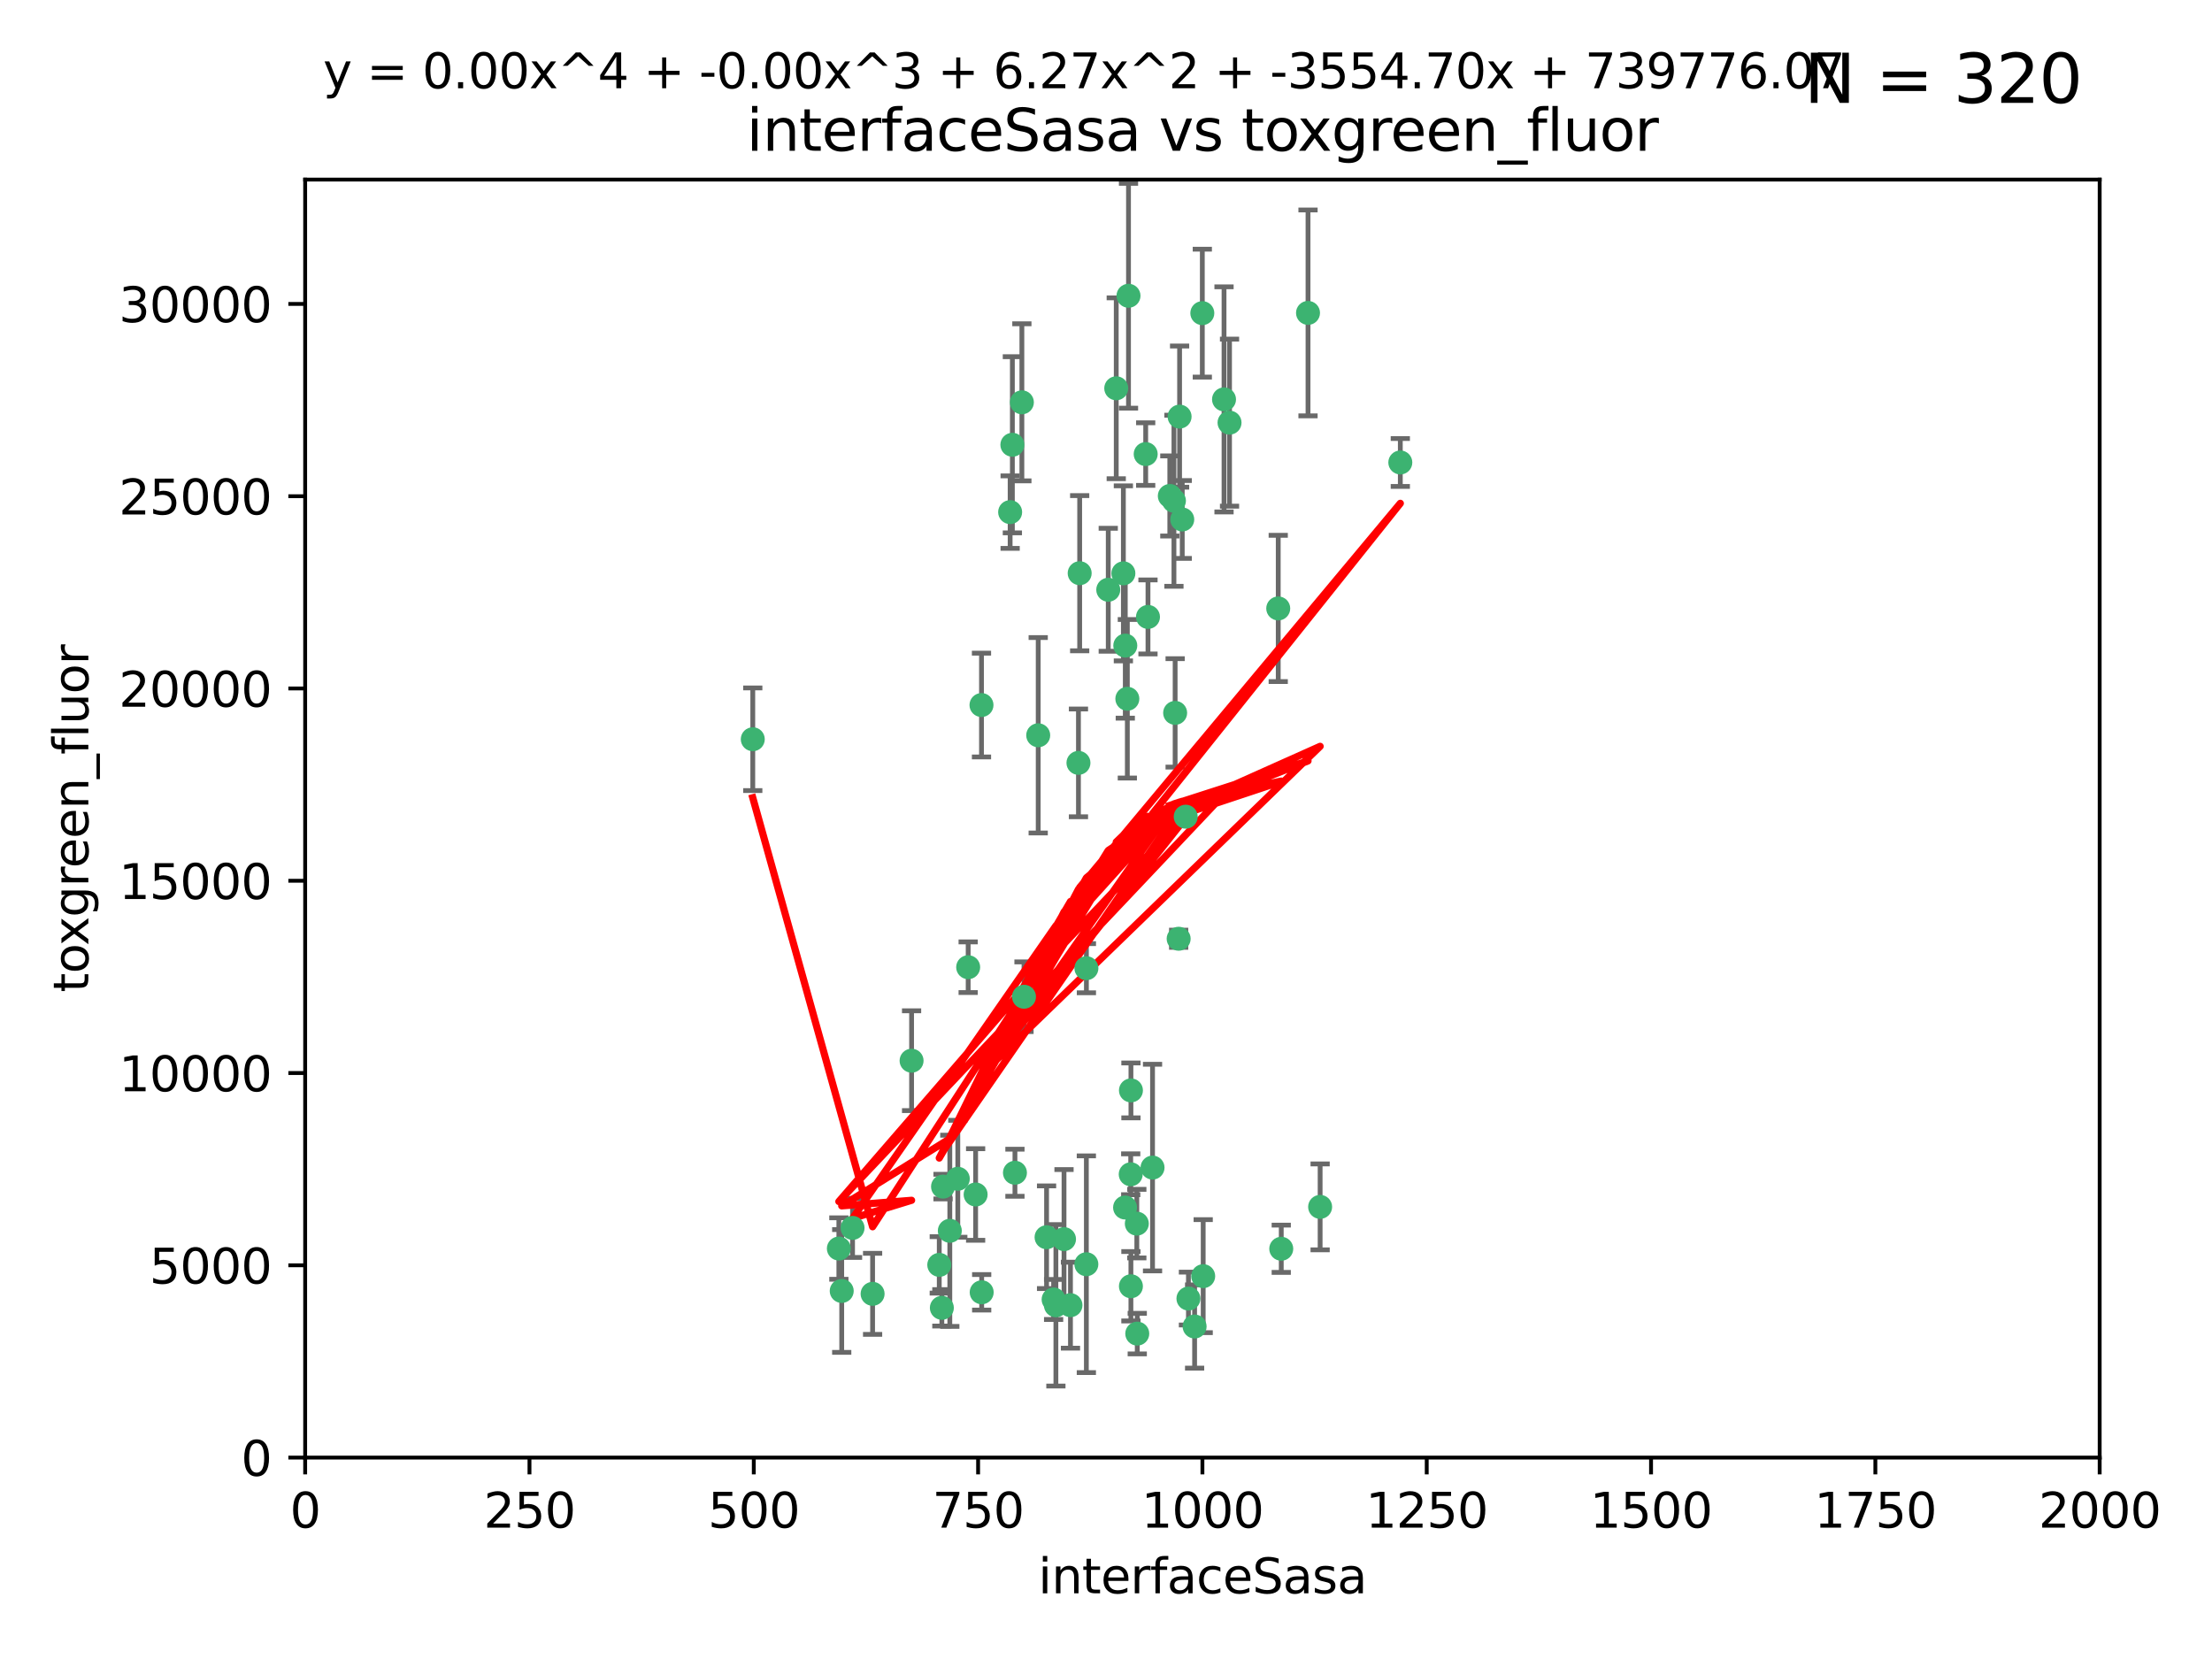 <?xml version="1.0" encoding="utf-8" standalone="no"?>
<!DOCTYPE svg PUBLIC "-//W3C//DTD SVG 1.1//EN"
  "http://www.w3.org/Graphics/SVG/1.1/DTD/svg11.dtd">
<svg xmlns:xlink="http://www.w3.org/1999/xlink" width="460.8pt" height="345.6pt" viewBox="0 0 460.8 345.6" xmlns="http://www.w3.org/2000/svg" version="1.1">
 <defs>
  <style type="text/css">*{stroke-linejoin: round; stroke-linecap: butt}</style>
 </defs>
 <g id="figure_1">
  <g id="patch_1">
   <path d="M 0 345.6 
L 460.8 345.6 
L 460.8 0 
L 0 0 
z
" style="fill: #ffffff"/>
  </g>
  <g id="axes_1">
   <g id="patch_2">
    <path d="M 63.571 303.64 
L 437.4 303.64 
L 437.4 37.411 
L 63.571 37.411 
z
" style="fill: #ffffff"/>
   </g>
   <g id="PathCollection_1">
    <defs>
     <path id="m86925e9acf" d="M 0 1.118 
C 0.297 1.118 0.581 1 0.791 0.791 
C 1 0.581 1.118 0.297 1.118 0 
C 1.118 -0.297 1 -0.581 0.791 -0.791 
C 0.581 -1 0.297 -1.118 0 -1.118 
C -0.297 -1.118 -0.581 -1 -0.791 -0.791 
C -1 -0.581 -1.118 -0.297 -1.118 0 
C -1.118 0.297 -1 0.581 -0.791 0.791 
C -0.581 1 -0.297 1.118 0 1.118 
z
" style="stroke: #3cb371"/>
    </defs>
    <g clip-path="url(#pb65b75bac3)">
     <use xlink:href="#m86925e9acf" x="243.693" y="103.319" style="fill: #3cb371; stroke: #3cb371"/>
     <use xlink:href="#m86925e9acf" x="272.484" y="65.184" style="fill: #3cb371; stroke: #3cb371"/>
     <use xlink:href="#m86925e9acf" x="234.418" y="134.491" style="fill: #3cb371; stroke: #3cb371"/>
     <use xlink:href="#m86925e9acf" x="266.28" y="126.749" style="fill: #3cb371; stroke: #3cb371"/>
     <use xlink:href="#m86925e9acf" x="254.987" y="83.201" style="fill: #3cb371; stroke: #3cb371"/>
     <use xlink:href="#m86925e9acf" x="174.75" y="260.094" style="fill: #3cb371; stroke: #3cb371"/>
     <use xlink:href="#m86925e9acf" x="212.875" y="83.811" style="fill: #3cb371; stroke: #3cb371"/>
     <use xlink:href="#m86925e9acf" x="230.869" y="122.859" style="fill: #3cb371; stroke: #3cb371"/>
     <use xlink:href="#m86925e9acf" x="246.284" y="108.214" style="fill: #3cb371; stroke: #3cb371"/>
     <use xlink:href="#m86925e9acf" x="244.553" y="104.315" style="fill: #3cb371; stroke: #3cb371"/>
     <use xlink:href="#m86925e9acf" x="235.088" y="61.614" style="fill: #3cb371; stroke: #3cb371"/>
     <use xlink:href="#m86925e9acf" x="256.134" y="88.045" style="fill: #3cb371; stroke: #3cb371"/>
     <use xlink:href="#m86925e9acf" x="232.534" y="80.887" style="fill: #3cb371; stroke: #3cb371"/>
     <use xlink:href="#m86925e9acf" x="234.02" y="119.44" style="fill: #3cb371; stroke: #3cb371"/>
     <use xlink:href="#m86925e9acf" x="238.669" y="94.593" style="fill: #3cb371; stroke: #3cb371"/>
     <use xlink:href="#m86925e9acf" x="210.43" y="106.684" style="fill: #3cb371; stroke: #3cb371"/>
     <use xlink:href="#m86925e9acf" x="226.319" y="201.695" style="fill: #3cb371; stroke: #3cb371"/>
     <use xlink:href="#m86925e9acf" x="245.731" y="86.787" style="fill: #3cb371; stroke: #3cb371"/>
     <use xlink:href="#m86925e9acf" x="266.908" y="260.14" style="fill: #3cb371; stroke: #3cb371"/>
     <use xlink:href="#m86925e9acf" x="240.095" y="243.228" style="fill: #3cb371; stroke: #3cb371"/>
     <use xlink:href="#m86925e9acf" x="291.711" y="96.341" style="fill: #3cb371; stroke: #3cb371"/>
     <use xlink:href="#m86925e9acf" x="224.916" y="119.409" style="fill: #3cb371; stroke: #3cb371"/>
     <use xlink:href="#m86925e9acf" x="250.465" y="65.233" style="fill: #3cb371; stroke: #3cb371"/>
     <use xlink:href="#m86925e9acf" x="204.462" y="146.874" style="fill: #3cb371; stroke: #3cb371"/>
     <use xlink:href="#m86925e9acf" x="201.688" y="201.487" style="fill: #3cb371; stroke: #3cb371"/>
     <use xlink:href="#m86925e9acf" x="236.82" y="254.906" style="fill: #3cb371; stroke: #3cb371"/>
     <use xlink:href="#m86925e9acf" x="224.662" y="158.921" style="fill: #3cb371; stroke: #3cb371"/>
     <use xlink:href="#m86925e9acf" x="204.503" y="269.209" style="fill: #3cb371; stroke: #3cb371"/>
     <use xlink:href="#m86925e9acf" x="275.007" y="251.417" style="fill: #3cb371; stroke: #3cb371"/>
     <use xlink:href="#m86925e9acf" x="234.375" y="251.547" style="fill: #3cb371; stroke: #3cb371"/>
     <use xlink:href="#m86925e9acf" x="221.654" y="258.133" style="fill: #3cb371; stroke: #3cb371"/>
     <use xlink:href="#m86925e9acf" x="195.666" y="263.497" style="fill: #3cb371; stroke: #3cb371"/>
     <use xlink:href="#m86925e9acf" x="235.596" y="227.152" style="fill: #3cb371; stroke: #3cb371"/>
     <use xlink:href="#m86925e9acf" x="247.573" y="270.514" style="fill: #3cb371; stroke: #3cb371"/>
     <use xlink:href="#m86925e9acf" x="235.59" y="267.951" style="fill: #3cb371; stroke: #3cb371"/>
     <use xlink:href="#m86925e9acf" x="239.146" y="128.518" style="fill: #3cb371; stroke: #3cb371"/>
     <use xlink:href="#m86925e9acf" x="236.912" y="277.818" style="fill: #3cb371; stroke: #3cb371"/>
     <use xlink:href="#m86925e9acf" x="219.488" y="270.703" style="fill: #3cb371; stroke: #3cb371"/>
     <use xlink:href="#m86925e9acf" x="196.206" y="272.443" style="fill: #3cb371; stroke: #3cb371"/>
     <use xlink:href="#m86925e9acf" x="226.308" y="263.364" style="fill: #3cb371; stroke: #3cb371"/>
     <use xlink:href="#m86925e9acf" x="244.803" y="148.507" style="fill: #3cb371; stroke: #3cb371"/>
     <use xlink:href="#m86925e9acf" x="203.241" y="248.836" style="fill: #3cb371; stroke: #3cb371"/>
     <use xlink:href="#m86925e9acf" x="216.278" y="153.171" style="fill: #3cb371; stroke: #3cb371"/>
     <use xlink:href="#m86925e9acf" x="245.536" y="195.558" style="fill: #3cb371; stroke: #3cb371"/>
     <use xlink:href="#m86925e9acf" x="248.859" y="276.333" style="fill: #3cb371; stroke: #3cb371"/>
     <use xlink:href="#m86925e9acf" x="250.648" y="265.846" style="fill: #3cb371; stroke: #3cb371"/>
     <use xlink:href="#m86925e9acf" x="213.318" y="207.64" style="fill: #3cb371; stroke: #3cb371"/>
     <use xlink:href="#m86925e9acf" x="196.452" y="247.192" style="fill: #3cb371; stroke: #3cb371"/>
     <use xlink:href="#m86925e9acf" x="247.005" y="170.133" style="fill: #3cb371; stroke: #3cb371"/>
     <use xlink:href="#m86925e9acf" x="219.963" y="271.92" style="fill: #3cb371; stroke: #3cb371"/>
     <use xlink:href="#m86925e9acf" x="177.602" y="255.796" style="fill: #3cb371; stroke: #3cb371"/>
     <use xlink:href="#m86925e9acf" x="189.899" y="220.964" style="fill: #3cb371; stroke: #3cb371"/>
     <use xlink:href="#m86925e9acf" x="175.346" y="268.93" style="fill: #3cb371; stroke: #3cb371"/>
     <use xlink:href="#m86925e9acf" x="197.864" y="256.398" style="fill: #3cb371; stroke: #3cb371"/>
     <use xlink:href="#m86925e9acf" x="234.846" y="145.567" style="fill: #3cb371; stroke: #3cb371"/>
     <use xlink:href="#m86925e9acf" x="210.895" y="92.655" style="fill: #3cb371; stroke: #3cb371"/>
     <use xlink:href="#m86925e9acf" x="223" y="271.892" style="fill: #3cb371; stroke: #3cb371"/>
     <use xlink:href="#m86925e9acf" x="218.019" y="257.738" style="fill: #3cb371; stroke: #3cb371"/>
     <use xlink:href="#m86925e9acf" x="211.432" y="244.305" style="fill: #3cb371; stroke: #3cb371"/>
     <use xlink:href="#m86925e9acf" x="199.529" y="245.561" style="fill: #3cb371; stroke: #3cb371"/>
     <use xlink:href="#m86925e9acf" x="235.549" y="244.625" style="fill: #3cb371; stroke: #3cb371"/>
     <use xlink:href="#m86925e9acf" x="181.778" y="269.529" style="fill: #3cb371; stroke: #3cb371"/>
     <use xlink:href="#m86925e9acf" x="156.817" y="153.996" style="fill: #3cb371; stroke: #3cb371"/>
    </g>
   </g>
   <g id="matplotlib.axis_1">
    <g id="xtick_1">
     <g id="line2d_1">
      <defs>
       <path id="mc2816ab849" d="M 0 0 
L 0 3.5 
" style="stroke: #000000; stroke-width: 0.8"/>
      </defs>
      <g>
       <use xlink:href="#mc2816ab849" x="63.571" y="303.64" style="stroke: #000000; stroke-width: 0.8"/>
      </g>
     </g>
     <g id="text_1">
      <!-- 0 -->
      <g transform="translate(60.39 318.238)scale(0.1 -0.1)">
       <defs>
        <path id="DejaVuSans-30" d="M 2034 4250 
Q 1547 4250 1301 3770 
Q 1056 3291 1056 2328 
Q 1056 1369 1301 889 
Q 1547 409 2034 409 
Q 2525 409 2770 889 
Q 3016 1369 3016 2328 
Q 3016 3291 2770 3770 
Q 2525 4250 2034 4250 
z
M 2034 4750 
Q 2819 4750 3233 4129 
Q 3647 3509 3647 2328 
Q 3647 1150 3233 529 
Q 2819 -91 2034 -91 
Q 1250 -91 836 529 
Q 422 1150 422 2328 
Q 422 3509 836 4129 
Q 1250 4750 2034 4750 
z
" transform="scale(0.016)"/>
       </defs>
       <use xlink:href="#DejaVuSans-30"/>
      </g>
     </g>
    </g>
    <g id="xtick_2">
     <g id="line2d_2">
      <g>
       <use xlink:href="#mc2816ab849" x="110.3" y="303.64" style="stroke: #000000; stroke-width: 0.8"/>
      </g>
     </g>
     <g id="text_2">
      <!-- 250 -->
      <g transform="translate(100.756 318.238)scale(0.1 -0.1)">
       <defs>
        <path id="DejaVuSans-32" d="M 1228 531 
L 3431 531 
L 3431 0 
L 469 0 
L 469 531 
Q 828 903 1448 1529 
Q 2069 2156 2228 2338 
Q 2531 2678 2651 2914 
Q 2772 3150 2772 3378 
Q 2772 3750 2511 3984 
Q 2250 4219 1831 4219 
Q 1534 4219 1204 4116 
Q 875 4013 500 3803 
L 500 4441 
Q 881 4594 1212 4672 
Q 1544 4750 1819 4750 
Q 2544 4750 2975 4387 
Q 3406 4025 3406 3419 
Q 3406 3131 3298 2873 
Q 3191 2616 2906 2266 
Q 2828 2175 2409 1742 
Q 1991 1309 1228 531 
z
" transform="scale(0.016)"/>
        <path id="DejaVuSans-35" d="M 691 4666 
L 3169 4666 
L 3169 4134 
L 1269 4134 
L 1269 2991 
Q 1406 3038 1543 3061 
Q 1681 3084 1819 3084 
Q 2600 3084 3056 2656 
Q 3513 2228 3513 1497 
Q 3513 744 3044 326 
Q 2575 -91 1722 -91 
Q 1428 -91 1123 -41 
Q 819 9 494 109 
L 494 744 
Q 775 591 1075 516 
Q 1375 441 1709 441 
Q 2250 441 2565 725 
Q 2881 1009 2881 1497 
Q 2881 1984 2565 2268 
Q 2250 2553 1709 2553 
Q 1456 2553 1204 2497 
Q 953 2441 691 2322 
L 691 4666 
z
" transform="scale(0.016)"/>
       </defs>
       <use xlink:href="#DejaVuSans-32"/>
       <use xlink:href="#DejaVuSans-35" x="63.623"/>
       <use xlink:href="#DejaVuSans-30" x="127.246"/>
      </g>
     </g>
    </g>
    <g id="xtick_3">
     <g id="line2d_3">
      <g>
       <use xlink:href="#mc2816ab849" x="157.028" y="303.64" style="stroke: #000000; stroke-width: 0.8"/>
      </g>
     </g>
     <g id="text_3">
      <!-- 500 -->
      <g transform="translate(147.485 318.238)scale(0.1 -0.1)">
       <use xlink:href="#DejaVuSans-35"/>
       <use xlink:href="#DejaVuSans-30" x="63.623"/>
       <use xlink:href="#DejaVuSans-30" x="127.246"/>
      </g>
     </g>
    </g>
    <g id="xtick_4">
     <g id="line2d_4">
      <g>
       <use xlink:href="#mc2816ab849" x="203.757" y="303.64" style="stroke: #000000; stroke-width: 0.8"/>
      </g>
     </g>
     <g id="text_4">
      <!-- 750 -->
      <g transform="translate(194.213 318.238)scale(0.1 -0.1)">
       <defs>
        <path id="DejaVuSans-37" d="M 525 4666 
L 3525 4666 
L 3525 4397 
L 1831 0 
L 1172 0 
L 2766 4134 
L 525 4134 
L 525 4666 
z
" transform="scale(0.016)"/>
       </defs>
       <use xlink:href="#DejaVuSans-37"/>
       <use xlink:href="#DejaVuSans-35" x="63.623"/>
       <use xlink:href="#DejaVuSans-30" x="127.246"/>
      </g>
     </g>
    </g>
    <g id="xtick_5">
     <g id="line2d_5">
      <g>
       <use xlink:href="#mc2816ab849" x="250.486" y="303.64" style="stroke: #000000; stroke-width: 0.8"/>
      </g>
     </g>
     <g id="text_5">
      <!-- 1000 -->
      <g transform="translate(237.761 318.238)scale(0.1 -0.1)">
       <defs>
        <path id="DejaVuSans-31" d="M 794 531 
L 1825 531 
L 1825 4091 
L 703 3866 
L 703 4441 
L 1819 4666 
L 2450 4666 
L 2450 531 
L 3481 531 
L 3481 0 
L 794 0 
L 794 531 
z
" transform="scale(0.016)"/>
       </defs>
       <use xlink:href="#DejaVuSans-31"/>
       <use xlink:href="#DejaVuSans-30" x="63.623"/>
       <use xlink:href="#DejaVuSans-30" x="127.246"/>
       <use xlink:href="#DejaVuSans-30" x="190.869"/>
      </g>
     </g>
    </g>
    <g id="xtick_6">
     <g id="line2d_6">
      <g>
       <use xlink:href="#mc2816ab849" x="297.214" y="303.64" style="stroke: #000000; stroke-width: 0.8"/>
      </g>
     </g>
     <g id="text_6">
      <!-- 1250 -->
      <g transform="translate(284.489 318.238)scale(0.1 -0.1)">
       <use xlink:href="#DejaVuSans-31"/>
       <use xlink:href="#DejaVuSans-32" x="63.623"/>
       <use xlink:href="#DejaVuSans-35" x="127.246"/>
       <use xlink:href="#DejaVuSans-30" x="190.869"/>
      </g>
     </g>
    </g>
    <g id="xtick_7">
     <g id="line2d_7">
      <g>
       <use xlink:href="#mc2816ab849" x="343.943" y="303.64" style="stroke: #000000; stroke-width: 0.8"/>
      </g>
     </g>
     <g id="text_7">
      <!-- 1500 -->
      <g transform="translate(331.218 318.238)scale(0.1 -0.1)">
       <use xlink:href="#DejaVuSans-31"/>
       <use xlink:href="#DejaVuSans-35" x="63.623"/>
       <use xlink:href="#DejaVuSans-30" x="127.246"/>
       <use xlink:href="#DejaVuSans-30" x="190.869"/>
      </g>
     </g>
    </g>
    <g id="xtick_8">
     <g id="line2d_8">
      <g>
       <use xlink:href="#mc2816ab849" x="390.671" y="303.64" style="stroke: #000000; stroke-width: 0.8"/>
      </g>
     </g>
     <g id="text_8">
      <!-- 1750 -->
      <g transform="translate(377.946 318.238)scale(0.1 -0.1)">
       <use xlink:href="#DejaVuSans-31"/>
       <use xlink:href="#DejaVuSans-37" x="63.623"/>
       <use xlink:href="#DejaVuSans-35" x="127.246"/>
       <use xlink:href="#DejaVuSans-30" x="190.869"/>
      </g>
     </g>
    </g>
    <g id="xtick_9">
     <g id="line2d_9">
      <g>
       <use xlink:href="#mc2816ab849" x="437.4" y="303.64" style="stroke: #000000; stroke-width: 0.8"/>
      </g>
     </g>
     <g id="text_9">
      <!-- 2000 -->
      <g transform="translate(424.675 318.238)scale(0.1 -0.1)">
       <use xlink:href="#DejaVuSans-32"/>
       <use xlink:href="#DejaVuSans-30" x="63.623"/>
       <use xlink:href="#DejaVuSans-30" x="127.246"/>
       <use xlink:href="#DejaVuSans-30" x="190.869"/>
      </g>
     </g>
    </g>
    <g id="text_10">
     <!-- interfaceSasa -->
     <g transform="translate(216.279 331.917)scale(0.1 -0.1)">
      <defs>
       <path id="DejaVuSans-69" d="M 603 3500 
L 1178 3500 
L 1178 0 
L 603 0 
L 603 3500 
z
M 603 4863 
L 1178 4863 
L 1178 4134 
L 603 4134 
L 603 4863 
z
" transform="scale(0.016)"/>
       <path id="DejaVuSans-6e" d="M 3513 2113 
L 3513 0 
L 2938 0 
L 2938 2094 
Q 2938 2591 2744 2837 
Q 2550 3084 2163 3084 
Q 1697 3084 1428 2787 
Q 1159 2491 1159 1978 
L 1159 0 
L 581 0 
L 581 3500 
L 1159 3500 
L 1159 2956 
Q 1366 3272 1645 3428 
Q 1925 3584 2291 3584 
Q 2894 3584 3203 3211 
Q 3513 2838 3513 2113 
z
" transform="scale(0.016)"/>
       <path id="DejaVuSans-74" d="M 1172 4494 
L 1172 3500 
L 2356 3500 
L 2356 3053 
L 1172 3053 
L 1172 1153 
Q 1172 725 1289 603 
Q 1406 481 1766 481 
L 2356 481 
L 2356 0 
L 1766 0 
Q 1100 0 847 248 
Q 594 497 594 1153 
L 594 3053 
L 172 3053 
L 172 3500 
L 594 3500 
L 594 4494 
L 1172 4494 
z
" transform="scale(0.016)"/>
       <path id="DejaVuSans-65" d="M 3597 1894 
L 3597 1613 
L 953 1613 
Q 991 1019 1311 708 
Q 1631 397 2203 397 
Q 2534 397 2845 478 
Q 3156 559 3463 722 
L 3463 178 
Q 3153 47 2828 -22 
Q 2503 -91 2169 -91 
Q 1331 -91 842 396 
Q 353 884 353 1716 
Q 353 2575 817 3079 
Q 1281 3584 2069 3584 
Q 2775 3584 3186 3129 
Q 3597 2675 3597 1894 
z
M 3022 2063 
Q 3016 2534 2758 2815 
Q 2500 3097 2075 3097 
Q 1594 3097 1305 2825 
Q 1016 2553 972 2059 
L 3022 2063 
z
" transform="scale(0.016)"/>
       <path id="DejaVuSans-72" d="M 2631 2963 
Q 2534 3019 2420 3045 
Q 2306 3072 2169 3072 
Q 1681 3072 1420 2755 
Q 1159 2438 1159 1844 
L 1159 0 
L 581 0 
L 581 3500 
L 1159 3500 
L 1159 2956 
Q 1341 3275 1631 3429 
Q 1922 3584 2338 3584 
Q 2397 3584 2469 3576 
Q 2541 3569 2628 3553 
L 2631 2963 
z
" transform="scale(0.016)"/>
       <path id="DejaVuSans-66" d="M 2375 4863 
L 2375 4384 
L 1825 4384 
Q 1516 4384 1395 4259 
Q 1275 4134 1275 3809 
L 1275 3500 
L 2222 3500 
L 2222 3053 
L 1275 3053 
L 1275 0 
L 697 0 
L 697 3053 
L 147 3053 
L 147 3500 
L 697 3500 
L 697 3744 
Q 697 4328 969 4595 
Q 1241 4863 1831 4863 
L 2375 4863 
z
" transform="scale(0.016)"/>
       <path id="DejaVuSans-61" d="M 2194 1759 
Q 1497 1759 1228 1600 
Q 959 1441 959 1056 
Q 959 750 1161 570 
Q 1363 391 1709 391 
Q 2188 391 2477 730 
Q 2766 1069 2766 1631 
L 2766 1759 
L 2194 1759 
z
M 3341 1997 
L 3341 0 
L 2766 0 
L 2766 531 
Q 2569 213 2275 61 
Q 1981 -91 1556 -91 
Q 1019 -91 701 211 
Q 384 513 384 1019 
Q 384 1609 779 1909 
Q 1175 2209 1959 2209 
L 2766 2209 
L 2766 2266 
Q 2766 2663 2505 2880 
Q 2244 3097 1772 3097 
Q 1472 3097 1187 3025 
Q 903 2953 641 2809 
L 641 3341 
Q 956 3463 1253 3523 
Q 1550 3584 1831 3584 
Q 2591 3584 2966 3190 
Q 3341 2797 3341 1997 
z
" transform="scale(0.016)"/>
       <path id="DejaVuSans-63" d="M 3122 3366 
L 3122 2828 
Q 2878 2963 2633 3030 
Q 2388 3097 2138 3097 
Q 1578 3097 1268 2742 
Q 959 2388 959 1747 
Q 959 1106 1268 751 
Q 1578 397 2138 397 
Q 2388 397 2633 464 
Q 2878 531 3122 666 
L 3122 134 
Q 2881 22 2623 -34 
Q 2366 -91 2075 -91 
Q 1284 -91 818 406 
Q 353 903 353 1747 
Q 353 2603 823 3093 
Q 1294 3584 2113 3584 
Q 2378 3584 2631 3529 
Q 2884 3475 3122 3366 
z
" transform="scale(0.016)"/>
       <path id="DejaVuSans-53" d="M 3425 4513 
L 3425 3897 
Q 3066 4069 2747 4153 
Q 2428 4238 2131 4238 
Q 1616 4238 1336 4038 
Q 1056 3838 1056 3469 
Q 1056 3159 1242 3001 
Q 1428 2844 1947 2747 
L 2328 2669 
Q 3034 2534 3370 2195 
Q 3706 1856 3706 1288 
Q 3706 609 3251 259 
Q 2797 -91 1919 -91 
Q 1588 -91 1214 -16 
Q 841 59 441 206 
L 441 856 
Q 825 641 1194 531 
Q 1563 422 1919 422 
Q 2459 422 2753 634 
Q 3047 847 3047 1241 
Q 3047 1584 2836 1778 
Q 2625 1972 2144 2069 
L 1759 2144 
Q 1053 2284 737 2584 
Q 422 2884 422 3419 
Q 422 4038 858 4394 
Q 1294 4750 2059 4750 
Q 2388 4750 2728 4690 
Q 3069 4631 3425 4513 
z
" transform="scale(0.016)"/>
       <path id="DejaVuSans-73" d="M 2834 3397 
L 2834 2853 
Q 2591 2978 2328 3040 
Q 2066 3103 1784 3103 
Q 1356 3103 1142 2972 
Q 928 2841 928 2578 
Q 928 2378 1081 2264 
Q 1234 2150 1697 2047 
L 1894 2003 
Q 2506 1872 2764 1633 
Q 3022 1394 3022 966 
Q 3022 478 2636 193 
Q 2250 -91 1575 -91 
Q 1294 -91 989 -36 
Q 684 19 347 128 
L 347 722 
Q 666 556 975 473 
Q 1284 391 1588 391 
Q 1994 391 2212 530 
Q 2431 669 2431 922 
Q 2431 1156 2273 1281 
Q 2116 1406 1581 1522 
L 1381 1569 
Q 847 1681 609 1914 
Q 372 2147 372 2553 
Q 372 3047 722 3315 
Q 1072 3584 1716 3584 
Q 2034 3584 2315 3537 
Q 2597 3491 2834 3397 
z
" transform="scale(0.016)"/>
      </defs>
      <use xlink:href="#DejaVuSans-69"/>
      <use xlink:href="#DejaVuSans-6e" x="27.783"/>
      <use xlink:href="#DejaVuSans-74" x="91.162"/>
      <use xlink:href="#DejaVuSans-65" x="130.371"/>
      <use xlink:href="#DejaVuSans-72" x="191.895"/>
      <use xlink:href="#DejaVuSans-66" x="233.008"/>
      <use xlink:href="#DejaVuSans-61" x="268.213"/>
      <use xlink:href="#DejaVuSans-63" x="329.492"/>
      <use xlink:href="#DejaVuSans-65" x="384.473"/>
      <use xlink:href="#DejaVuSans-53" x="445.996"/>
      <use xlink:href="#DejaVuSans-61" x="509.473"/>
      <use xlink:href="#DejaVuSans-73" x="570.752"/>
      <use xlink:href="#DejaVuSans-61" x="622.852"/>
     </g>
    </g>
   </g>
   <g id="matplotlib.axis_2">
    <g id="ytick_1">
     <g id="line2d_10">
      <defs>
       <path id="m133e18e86c" d="M 0 0 
L -3.5 0 
" style="stroke: #000000; stroke-width: 0.8"/>
      </defs>
      <g>
       <use xlink:href="#m133e18e86c" x="63.571" y="303.64" style="stroke: #000000; stroke-width: 0.8"/>
      </g>
     </g>
     <g id="text_11">
      <!-- 0 -->
      <g transform="translate(50.209 307.439)scale(0.1 -0.1)">
       <use xlink:href="#DejaVuSans-30"/>
      </g>
     </g>
    </g>
    <g id="ytick_2">
     <g id="line2d_11">
      <g>
       <use xlink:href="#m133e18e86c" x="63.571" y="263.586" style="stroke: #000000; stroke-width: 0.8"/>
      </g>
     </g>
     <g id="text_12">
      <!-- 5000 -->
      <g transform="translate(31.121 267.385)scale(0.1 -0.1)">
       <use xlink:href="#DejaVuSans-35"/>
       <use xlink:href="#DejaVuSans-30" x="63.623"/>
       <use xlink:href="#DejaVuSans-30" x="127.246"/>
       <use xlink:href="#DejaVuSans-30" x="190.869"/>
      </g>
     </g>
    </g>
    <g id="ytick_3">
     <g id="line2d_12">
      <g>
       <use xlink:href="#m133e18e86c" x="63.571" y="223.532" style="stroke: #000000; stroke-width: 0.8"/>
      </g>
     </g>
     <g id="text_13">
      <!-- 10000 -->
      <g transform="translate(24.759 227.331)scale(0.1 -0.1)">
       <use xlink:href="#DejaVuSans-31"/>
       <use xlink:href="#DejaVuSans-30" x="63.623"/>
       <use xlink:href="#DejaVuSans-30" x="127.246"/>
       <use xlink:href="#DejaVuSans-30" x="190.869"/>
       <use xlink:href="#DejaVuSans-30" x="254.492"/>
      </g>
     </g>
    </g>
    <g id="ytick_4">
     <g id="line2d_13">
      <g>
       <use xlink:href="#m133e18e86c" x="63.571" y="183.478" style="stroke: #000000; stroke-width: 0.8"/>
      </g>
     </g>
     <g id="text_14">
      <!-- 15000 -->
      <g transform="translate(24.759 187.278)scale(0.1 -0.1)">
       <use xlink:href="#DejaVuSans-31"/>
       <use xlink:href="#DejaVuSans-35" x="63.623"/>
       <use xlink:href="#DejaVuSans-30" x="127.246"/>
       <use xlink:href="#DejaVuSans-30" x="190.869"/>
       <use xlink:href="#DejaVuSans-30" x="254.492"/>
      </g>
     </g>
    </g>
    <g id="ytick_5">
     <g id="line2d_14">
      <g>
       <use xlink:href="#m133e18e86c" x="63.571" y="143.424" style="stroke: #000000; stroke-width: 0.8"/>
      </g>
     </g>
     <g id="text_15">
      <!-- 20000 -->
      <g transform="translate(24.759 147.224)scale(0.1 -0.1)">
       <use xlink:href="#DejaVuSans-32"/>
       <use xlink:href="#DejaVuSans-30" x="63.623"/>
       <use xlink:href="#DejaVuSans-30" x="127.246"/>
       <use xlink:href="#DejaVuSans-30" x="190.869"/>
       <use xlink:href="#DejaVuSans-30" x="254.492"/>
      </g>
     </g>
    </g>
    <g id="ytick_6">
     <g id="line2d_15">
      <g>
       <use xlink:href="#m133e18e86c" x="63.571" y="103.371" style="stroke: #000000; stroke-width: 0.8"/>
      </g>
     </g>
     <g id="text_16">
      <!-- 25000 -->
      <g transform="translate(24.759 107.17)scale(0.1 -0.1)">
       <use xlink:href="#DejaVuSans-32"/>
       <use xlink:href="#DejaVuSans-35" x="63.623"/>
       <use xlink:href="#DejaVuSans-30" x="127.246"/>
       <use xlink:href="#DejaVuSans-30" x="190.869"/>
       <use xlink:href="#DejaVuSans-30" x="254.492"/>
      </g>
     </g>
    </g>
    <g id="ytick_7">
     <g id="line2d_16">
      <g>
       <use xlink:href="#m133e18e86c" x="63.571" y="63.317" style="stroke: #000000; stroke-width: 0.8"/>
      </g>
     </g>
     <g id="text_17">
      <!-- 30000 -->
      <g transform="translate(24.759 67.116)scale(0.1 -0.1)">
       <defs>
        <path id="DejaVuSans-33" d="M 2597 2516 
Q 3050 2419 3304 2112 
Q 3559 1806 3559 1356 
Q 3559 666 3084 287 
Q 2609 -91 1734 -91 
Q 1441 -91 1130 -33 
Q 819 25 488 141 
L 488 750 
Q 750 597 1062 519 
Q 1375 441 1716 441 
Q 2309 441 2620 675 
Q 2931 909 2931 1356 
Q 2931 1769 2642 2001 
Q 2353 2234 1838 2234 
L 1294 2234 
L 1294 2753 
L 1863 2753 
Q 2328 2753 2575 2939 
Q 2822 3125 2822 3475 
Q 2822 3834 2567 4026 
Q 2313 4219 1838 4219 
Q 1578 4219 1281 4162 
Q 984 4106 628 3988 
L 628 4550 
Q 988 4650 1302 4700 
Q 1616 4750 1894 4750 
Q 2613 4750 3031 4423 
Q 3450 4097 3450 3541 
Q 3450 3153 3228 2886 
Q 3006 2619 2597 2516 
z
" transform="scale(0.016)"/>
       </defs>
       <use xlink:href="#DejaVuSans-33"/>
       <use xlink:href="#DejaVuSans-30" x="63.623"/>
       <use xlink:href="#DejaVuSans-30" x="127.246"/>
       <use xlink:href="#DejaVuSans-30" x="190.869"/>
       <use xlink:href="#DejaVuSans-30" x="254.492"/>
      </g>
     </g>
    </g>
    <g id="text_18">
     <!-- toxgreen_fluor -->
     <g transform="translate(18.401 206.72)rotate(-90)scale(0.1 -0.1)">
      <defs>
       <path id="DejaVuSans-6f" d="M 1959 3097 
Q 1497 3097 1228 2736 
Q 959 2375 959 1747 
Q 959 1119 1226 758 
Q 1494 397 1959 397 
Q 2419 397 2687 759 
Q 2956 1122 2956 1747 
Q 2956 2369 2687 2733 
Q 2419 3097 1959 3097 
z
M 1959 3584 
Q 2709 3584 3137 3096 
Q 3566 2609 3566 1747 
Q 3566 888 3137 398 
Q 2709 -91 1959 -91 
Q 1206 -91 779 398 
Q 353 888 353 1747 
Q 353 2609 779 3096 
Q 1206 3584 1959 3584 
z
" transform="scale(0.016)"/>
       <path id="DejaVuSans-78" d="M 3513 3500 
L 2247 1797 
L 3578 0 
L 2900 0 
L 1881 1375 
L 863 0 
L 184 0 
L 1544 1831 
L 300 3500 
L 978 3500 
L 1906 2253 
L 2834 3500 
L 3513 3500 
z
" transform="scale(0.016)"/>
       <path id="DejaVuSans-67" d="M 2906 1791 
Q 2906 2416 2648 2759 
Q 2391 3103 1925 3103 
Q 1463 3103 1205 2759 
Q 947 2416 947 1791 
Q 947 1169 1205 825 
Q 1463 481 1925 481 
Q 2391 481 2648 825 
Q 2906 1169 2906 1791 
z
M 3481 434 
Q 3481 -459 3084 -895 
Q 2688 -1331 1869 -1331 
Q 1566 -1331 1297 -1286 
Q 1028 -1241 775 -1147 
L 775 -588 
Q 1028 -725 1275 -790 
Q 1522 -856 1778 -856 
Q 2344 -856 2625 -561 
Q 2906 -266 2906 331 
L 2906 616 
Q 2728 306 2450 153 
Q 2172 0 1784 0 
Q 1141 0 747 490 
Q 353 981 353 1791 
Q 353 2603 747 3093 
Q 1141 3584 1784 3584 
Q 2172 3584 2450 3431 
Q 2728 3278 2906 2969 
L 2906 3500 
L 3481 3500 
L 3481 434 
z
" transform="scale(0.016)"/>
       <path id="DejaVuSans-5f" d="M 3263 -1063 
L 3263 -1509 
L -63 -1509 
L -63 -1063 
L 3263 -1063 
z
" transform="scale(0.016)"/>
       <path id="DejaVuSans-6c" d="M 603 4863 
L 1178 4863 
L 1178 0 
L 603 0 
L 603 4863 
z
" transform="scale(0.016)"/>
       <path id="DejaVuSans-75" d="M 544 1381 
L 544 3500 
L 1119 3500 
L 1119 1403 
Q 1119 906 1312 657 
Q 1506 409 1894 409 
Q 2359 409 2629 706 
Q 2900 1003 2900 1516 
L 2900 3500 
L 3475 3500 
L 3475 0 
L 2900 0 
L 2900 538 
Q 2691 219 2414 64 
Q 2138 -91 1772 -91 
Q 1169 -91 856 284 
Q 544 659 544 1381 
z
M 1991 3584 
L 1991 3584 
z
" transform="scale(0.016)"/>
      </defs>
      <use xlink:href="#DejaVuSans-74"/>
      <use xlink:href="#DejaVuSans-6f" x="39.209"/>
      <use xlink:href="#DejaVuSans-78" x="97.266"/>
      <use xlink:href="#DejaVuSans-67" x="156.445"/>
      <use xlink:href="#DejaVuSans-72" x="219.922"/>
      <use xlink:href="#DejaVuSans-65" x="258.785"/>
      <use xlink:href="#DejaVuSans-65" x="320.309"/>
      <use xlink:href="#DejaVuSans-6e" x="381.832"/>
      <use xlink:href="#DejaVuSans-5f" x="445.211"/>
      <use xlink:href="#DejaVuSans-66" x="495.211"/>
      <use xlink:href="#DejaVuSans-6c" x="530.416"/>
      <use xlink:href="#DejaVuSans-75" x="558.199"/>
      <use xlink:href="#DejaVuSans-6f" x="621.578"/>
      <use xlink:href="#DejaVuSans-72" x="682.76"/>
     </g>
    </g>
   </g>
   <g id="LineCollection_1">
    <path d="M 243.693 111.662 
L 243.693 94.976 
" clip-path="url(#pb65b75bac3)" style="fill: none; stroke: #696969"/>
    <path d="M 272.484 86.629 
L 272.484 43.739 
" clip-path="url(#pb65b75bac3)" style="fill: none; stroke: #696969"/>
    <path d="M 234.418 149.606 
L 234.418 119.375 
" clip-path="url(#pb65b75bac3)" style="fill: none; stroke: #696969"/>
    <path d="M 266.28 141.983 
L 266.28 111.515 
" clip-path="url(#pb65b75bac3)" style="fill: none; stroke: #696969"/>
    <path d="M 254.987 106.648 
L 254.987 59.753 
" clip-path="url(#pb65b75bac3)" style="fill: none; stroke: #696969"/>
    <path d="M 174.75 266.497 
L 174.75 253.692 
" clip-path="url(#pb65b75bac3)" style="fill: none; stroke: #696969"/>
    <path d="M 212.875 100.173 
L 212.875 67.45 
" clip-path="url(#pb65b75bac3)" style="fill: none; stroke: #696969"/>
    <path d="M 230.869 135.667 
L 230.869 110.051 
" clip-path="url(#pb65b75bac3)" style="fill: none; stroke: #696969"/>
    <path d="M 246.284 116.326 
L 246.284 100.101 
" clip-path="url(#pb65b75bac3)" style="fill: none; stroke: #696969"/>
    <path d="M 244.553 122.133 
L 244.553 86.497 
" clip-path="url(#pb65b75bac3)" style="fill: none; stroke: #696969"/>
    <path d="M 235.088 85.029 
L 235.088 38.199 
" clip-path="url(#pb65b75bac3)" style="fill: none; stroke: #696969"/>
    <path d="M 256.134 105.444 
L 256.134 70.646 
" clip-path="url(#pb65b75bac3)" style="fill: none; stroke: #696969"/>
    <path d="M 232.534 99.727 
L 232.534 62.047 
" clip-path="url(#pb65b75bac3)" style="fill: none; stroke: #696969"/>
    <path d="M 234.02 137.675 
L 234.02 101.206 
" clip-path="url(#pb65b75bac3)" style="fill: none; stroke: #696969"/>
    <path d="M 238.669 101.108 
L 238.669 88.078 
" clip-path="url(#pb65b75bac3)" style="fill: none; stroke: #696969"/>
    <path d="M 210.43 114.235 
L 210.43 99.134 
" clip-path="url(#pb65b75bac3)" style="fill: none; stroke: #696969"/>
    <path d="M 226.319 206.809 
L 226.319 196.58 
" clip-path="url(#pb65b75bac3)" style="fill: none; stroke: #696969"/>
    <path d="M 245.731 101.495 
L 245.731 72.08 
" clip-path="url(#pb65b75bac3)" style="fill: none; stroke: #696969"/>
    <path d="M 266.908 265.065 
L 266.908 255.214 
" clip-path="url(#pb65b75bac3)" style="fill: none; stroke: #696969"/>
    <path d="M 240.095 264.748 
L 240.095 221.708 
" clip-path="url(#pb65b75bac3)" style="fill: none; stroke: #696969"/>
    <path d="M 291.711 101.329 
L 291.711 91.353 
" clip-path="url(#pb65b75bac3)" style="fill: none; stroke: #696969"/>
    <path d="M 224.916 135.574 
L 224.916 103.243 
" clip-path="url(#pb65b75bac3)" style="fill: none; stroke: #696969"/>
    <path d="M 250.465 78.556 
L 250.465 51.911 
" clip-path="url(#pb65b75bac3)" style="fill: none; stroke: #696969"/>
    <path d="M 204.462 157.684 
L 204.462 136.065 
" clip-path="url(#pb65b75bac3)" style="fill: none; stroke: #696969"/>
    <path d="M 201.688 206.761 
L 201.688 196.213 
" clip-path="url(#pb65b75bac3)" style="fill: none; stroke: #696969"/>
    <path d="M 236.82 262.048 
L 236.82 247.764 
" clip-path="url(#pb65b75bac3)" style="fill: none; stroke: #696969"/>
    <path d="M 224.662 170.147 
L 224.662 147.694 
" clip-path="url(#pb65b75bac3)" style="fill: none; stroke: #696969"/>
    <path d="M 204.503 272.908 
L 204.503 265.511 
" clip-path="url(#pb65b75bac3)" style="fill: none; stroke: #696969"/>
    <path d="M 275.007 260.365 
L 275.007 242.469 
" clip-path="url(#pb65b75bac3)" style="fill: none; stroke: #696969"/>
    <path d="M 234.375 252.228 
L 234.375 250.867 
" clip-path="url(#pb65b75bac3)" style="fill: none; stroke: #696969"/>
    <path d="M 221.654 272.621 
L 221.654 243.644 
" clip-path="url(#pb65b75bac3)" style="fill: none; stroke: #696969"/>
    <path d="M 195.666 269.377 
L 195.666 257.616 
" clip-path="url(#pb65b75bac3)" style="fill: none; stroke: #696969"/>
    <path d="M 235.596 232.87 
L 235.596 221.434 
" clip-path="url(#pb65b75bac3)" style="fill: none; stroke: #696969"/>
    <path d="M 247.573 276.02 
L 247.573 265.008 
" clip-path="url(#pb65b75bac3)" style="fill: none; stroke: #696969"/>
    <path d="M 235.59 275.179 
L 235.59 260.723 
" clip-path="url(#pb65b75bac3)" style="fill: none; stroke: #696969"/>
    <path d="M 239.146 136.228 
L 239.146 120.808 
" clip-path="url(#pb65b75bac3)" style="fill: none; stroke: #696969"/>
    <path d="M 236.912 282.042 
L 236.912 273.593 
" clip-path="url(#pb65b75bac3)" style="fill: none; stroke: #696969"/>
    <path d="M 219.488 274.871 
L 219.488 266.536 
" clip-path="url(#pb65b75bac3)" style="fill: none; stroke: #696969"/>
    <path d="M 196.206 276.237 
L 196.206 268.649 
" clip-path="url(#pb65b75bac3)" style="fill: none; stroke: #696969"/>
    <path d="M 226.308 285.938 
L 226.308 240.791 
" clip-path="url(#pb65b75bac3)" style="fill: none; stroke: #696969"/>
    <path d="M 244.803 159.798 
L 244.803 137.216 
" clip-path="url(#pb65b75bac3)" style="fill: none; stroke: #696969"/>
    <path d="M 203.241 258.377 
L 203.241 239.295 
" clip-path="url(#pb65b75bac3)" style="fill: none; stroke: #696969"/>
    <path d="M 216.278 173.526 
L 216.278 132.815 
" clip-path="url(#pb65b75bac3)" style="fill: none; stroke: #696969"/>
    <path d="M 245.536 197.349 
L 245.536 193.767 
" clip-path="url(#pb65b75bac3)" style="fill: none; stroke: #696969"/>
    <path d="M 248.859 285.006 
L 248.859 267.659 
" clip-path="url(#pb65b75bac3)" style="fill: none; stroke: #696969"/>
    <path d="M 250.648 277.617 
L 250.648 254.074 
" clip-path="url(#pb65b75bac3)" style="fill: none; stroke: #696969"/>
    <path d="M 213.318 214.898 
L 213.318 200.382 
" clip-path="url(#pb65b75bac3)" style="fill: none; stroke: #696969"/>
    <path d="M 196.452 249.762 
L 196.452 244.622 
" clip-path="url(#pb65b75bac3)" style="fill: none; stroke: #696969"/>
    <path d="M 247.005 170.88 
L 247.005 169.387 
" clip-path="url(#pb65b75bac3)" style="fill: none; stroke: #696969"/>
    <path d="M 219.963 288.737 
L 219.963 255.103 
" clip-path="url(#pb65b75bac3)" style="fill: none; stroke: #696969"/>
    <path d="M 177.602 261.947 
L 177.602 249.645 
" clip-path="url(#pb65b75bac3)" style="fill: none; stroke: #696969"/>
    <path d="M 189.899 231.359 
L 189.899 210.569 
" clip-path="url(#pb65b75bac3)" style="fill: none; stroke: #696969"/>
    <path d="M 175.346 281.718 
L 175.346 256.142 
" clip-path="url(#pb65b75bac3)" style="fill: none; stroke: #696969"/>
    <path d="M 197.864 276.313 
L 197.864 236.482 
" clip-path="url(#pb65b75bac3)" style="fill: none; stroke: #696969"/>
    <path d="M 234.846 162.081 
L 234.846 129.053 
" clip-path="url(#pb65b75bac3)" style="fill: none; stroke: #696969"/>
    <path d="M 210.895 111.003 
L 210.895 74.306 
" clip-path="url(#pb65b75bac3)" style="fill: none; stroke: #696969"/>
    <path d="M 223 280.845 
L 223 262.939 
" clip-path="url(#pb65b75bac3)" style="fill: none; stroke: #696969"/>
    <path d="M 218.019 268.432 
L 218.019 247.045 
" clip-path="url(#pb65b75bac3)" style="fill: none; stroke: #696969"/>
    <path d="M 211.432 249.207 
L 211.432 239.402 
" clip-path="url(#pb65b75bac3)" style="fill: none; stroke: #696969"/>
    <path d="M 199.529 257.737 
L 199.529 233.384 
" clip-path="url(#pb65b75bac3)" style="fill: none; stroke: #696969"/>
    <path d="M 235.549 248.883 
L 235.549 240.367 
" clip-path="url(#pb65b75bac3)" style="fill: none; stroke: #696969"/>
    <path d="M 181.778 277.972 
L 181.778 261.086 
" clip-path="url(#pb65b75bac3)" style="fill: none; stroke: #696969"/>
    <path d="M 156.817 164.686 
L 156.817 143.305 
" clip-path="url(#pb65b75bac3)" style="fill: none; stroke: #696969"/>
   </g>
   <g id="line2d_17">
    <defs>
     <path id="m39fc828a40" d="M 2 0 
L -2 -0 
" style="stroke: #696969"/>
    </defs>
    <g clip-path="url(#pb65b75bac3)">
     <use xlink:href="#m39fc828a40" x="243.693" y="111.662" style="fill: #696969; stroke: #696969"/>
     <use xlink:href="#m39fc828a40" x="272.484" y="86.629" style="fill: #696969; stroke: #696969"/>
     <use xlink:href="#m39fc828a40" x="234.418" y="149.606" style="fill: #696969; stroke: #696969"/>
     <use xlink:href="#m39fc828a40" x="266.28" y="141.983" style="fill: #696969; stroke: #696969"/>
     <use xlink:href="#m39fc828a40" x="254.987" y="106.648" style="fill: #696969; stroke: #696969"/>
     <use xlink:href="#m39fc828a40" x="174.75" y="266.497" style="fill: #696969; stroke: #696969"/>
     <use xlink:href="#m39fc828a40" x="212.875" y="100.173" style="fill: #696969; stroke: #696969"/>
     <use xlink:href="#m39fc828a40" x="230.869" y="135.667" style="fill: #696969; stroke: #696969"/>
     <use xlink:href="#m39fc828a40" x="246.284" y="116.326" style="fill: #696969; stroke: #696969"/>
     <use xlink:href="#m39fc828a40" x="244.553" y="122.133" style="fill: #696969; stroke: #696969"/>
     <use xlink:href="#m39fc828a40" x="235.088" y="85.029" style="fill: #696969; stroke: #696969"/>
     <use xlink:href="#m39fc828a40" x="256.134" y="105.444" style="fill: #696969; stroke: #696969"/>
     <use xlink:href="#m39fc828a40" x="232.534" y="99.727" style="fill: #696969; stroke: #696969"/>
     <use xlink:href="#m39fc828a40" x="234.02" y="137.675" style="fill: #696969; stroke: #696969"/>
     <use xlink:href="#m39fc828a40" x="238.669" y="101.108" style="fill: #696969; stroke: #696969"/>
     <use xlink:href="#m39fc828a40" x="210.43" y="114.235" style="fill: #696969; stroke: #696969"/>
     <use xlink:href="#m39fc828a40" x="226.319" y="206.809" style="fill: #696969; stroke: #696969"/>
     <use xlink:href="#m39fc828a40" x="245.731" y="101.495" style="fill: #696969; stroke: #696969"/>
     <use xlink:href="#m39fc828a40" x="266.908" y="265.065" style="fill: #696969; stroke: #696969"/>
     <use xlink:href="#m39fc828a40" x="240.095" y="264.748" style="fill: #696969; stroke: #696969"/>
     <use xlink:href="#m39fc828a40" x="291.711" y="101.329" style="fill: #696969; stroke: #696969"/>
     <use xlink:href="#m39fc828a40" x="224.916" y="135.574" style="fill: #696969; stroke: #696969"/>
     <use xlink:href="#m39fc828a40" x="250.465" y="78.556" style="fill: #696969; stroke: #696969"/>
     <use xlink:href="#m39fc828a40" x="204.462" y="157.684" style="fill: #696969; stroke: #696969"/>
     <use xlink:href="#m39fc828a40" x="201.688" y="206.761" style="fill: #696969; stroke: #696969"/>
     <use xlink:href="#m39fc828a40" x="236.82" y="262.048" style="fill: #696969; stroke: #696969"/>
     <use xlink:href="#m39fc828a40" x="224.662" y="170.147" style="fill: #696969; stroke: #696969"/>
     <use xlink:href="#m39fc828a40" x="204.503" y="272.908" style="fill: #696969; stroke: #696969"/>
     <use xlink:href="#m39fc828a40" x="275.007" y="260.365" style="fill: #696969; stroke: #696969"/>
     <use xlink:href="#m39fc828a40" x="234.375" y="252.228" style="fill: #696969; stroke: #696969"/>
     <use xlink:href="#m39fc828a40" x="221.654" y="272.621" style="fill: #696969; stroke: #696969"/>
     <use xlink:href="#m39fc828a40" x="195.666" y="269.377" style="fill: #696969; stroke: #696969"/>
     <use xlink:href="#m39fc828a40" x="235.596" y="232.87" style="fill: #696969; stroke: #696969"/>
     <use xlink:href="#m39fc828a40" x="247.573" y="276.02" style="fill: #696969; stroke: #696969"/>
     <use xlink:href="#m39fc828a40" x="235.59" y="275.179" style="fill: #696969; stroke: #696969"/>
     <use xlink:href="#m39fc828a40" x="239.146" y="136.228" style="fill: #696969; stroke: #696969"/>
     <use xlink:href="#m39fc828a40" x="236.912" y="282.042" style="fill: #696969; stroke: #696969"/>
     <use xlink:href="#m39fc828a40" x="219.488" y="274.871" style="fill: #696969; stroke: #696969"/>
     <use xlink:href="#m39fc828a40" x="196.206" y="276.237" style="fill: #696969; stroke: #696969"/>
     <use xlink:href="#m39fc828a40" x="226.308" y="285.938" style="fill: #696969; stroke: #696969"/>
     <use xlink:href="#m39fc828a40" x="244.803" y="159.798" style="fill: #696969; stroke: #696969"/>
     <use xlink:href="#m39fc828a40" x="203.241" y="258.377" style="fill: #696969; stroke: #696969"/>
     <use xlink:href="#m39fc828a40" x="216.278" y="173.526" style="fill: #696969; stroke: #696969"/>
     <use xlink:href="#m39fc828a40" x="245.536" y="197.349" style="fill: #696969; stroke: #696969"/>
     <use xlink:href="#m39fc828a40" x="248.859" y="285.006" style="fill: #696969; stroke: #696969"/>
     <use xlink:href="#m39fc828a40" x="250.648" y="277.617" style="fill: #696969; stroke: #696969"/>
     <use xlink:href="#m39fc828a40" x="213.318" y="214.898" style="fill: #696969; stroke: #696969"/>
     <use xlink:href="#m39fc828a40" x="196.452" y="249.762" style="fill: #696969; stroke: #696969"/>
     <use xlink:href="#m39fc828a40" x="247.005" y="170.88" style="fill: #696969; stroke: #696969"/>
     <use xlink:href="#m39fc828a40" x="219.963" y="288.737" style="fill: #696969; stroke: #696969"/>
     <use xlink:href="#m39fc828a40" x="177.602" y="261.947" style="fill: #696969; stroke: #696969"/>
     <use xlink:href="#m39fc828a40" x="189.899" y="231.359" style="fill: #696969; stroke: #696969"/>
     <use xlink:href="#m39fc828a40" x="175.346" y="281.718" style="fill: #696969; stroke: #696969"/>
     <use xlink:href="#m39fc828a40" x="197.864" y="276.313" style="fill: #696969; stroke: #696969"/>
     <use xlink:href="#m39fc828a40" x="234.846" y="162.081" style="fill: #696969; stroke: #696969"/>
     <use xlink:href="#m39fc828a40" x="210.895" y="111.003" style="fill: #696969; stroke: #696969"/>
     <use xlink:href="#m39fc828a40" x="223" y="280.845" style="fill: #696969; stroke: #696969"/>
     <use xlink:href="#m39fc828a40" x="218.019" y="268.432" style="fill: #696969; stroke: #696969"/>
     <use xlink:href="#m39fc828a40" x="211.432" y="249.207" style="fill: #696969; stroke: #696969"/>
     <use xlink:href="#m39fc828a40" x="199.529" y="257.737" style="fill: #696969; stroke: #696969"/>
     <use xlink:href="#m39fc828a40" x="235.549" y="248.883" style="fill: #696969; stroke: #696969"/>
     <use xlink:href="#m39fc828a40" x="181.778" y="277.972" style="fill: #696969; stroke: #696969"/>
     <use xlink:href="#m39fc828a40" x="156.817" y="164.686" style="fill: #696969; stroke: #696969"/>
    </g>
   </g>
   <g id="line2d_18">
    <g clip-path="url(#pb65b75bac3)">
     <use xlink:href="#m39fc828a40" x="243.693" y="94.976" style="fill: #696969; stroke: #696969"/>
     <use xlink:href="#m39fc828a40" x="272.484" y="43.739" style="fill: #696969; stroke: #696969"/>
     <use xlink:href="#m39fc828a40" x="234.418" y="119.375" style="fill: #696969; stroke: #696969"/>
     <use xlink:href="#m39fc828a40" x="266.28" y="111.515" style="fill: #696969; stroke: #696969"/>
     <use xlink:href="#m39fc828a40" x="254.987" y="59.753" style="fill: #696969; stroke: #696969"/>
     <use xlink:href="#m39fc828a40" x="174.75" y="253.692" style="fill: #696969; stroke: #696969"/>
     <use xlink:href="#m39fc828a40" x="212.875" y="67.45" style="fill: #696969; stroke: #696969"/>
     <use xlink:href="#m39fc828a40" x="230.869" y="110.051" style="fill: #696969; stroke: #696969"/>
     <use xlink:href="#m39fc828a40" x="246.284" y="100.101" style="fill: #696969; stroke: #696969"/>
     <use xlink:href="#m39fc828a40" x="244.553" y="86.497" style="fill: #696969; stroke: #696969"/>
     <use xlink:href="#m39fc828a40" x="235.088" y="38.199" style="fill: #696969; stroke: #696969"/>
     <use xlink:href="#m39fc828a40" x="256.134" y="70.646" style="fill: #696969; stroke: #696969"/>
     <use xlink:href="#m39fc828a40" x="232.534" y="62.047" style="fill: #696969; stroke: #696969"/>
     <use xlink:href="#m39fc828a40" x="234.02" y="101.206" style="fill: #696969; stroke: #696969"/>
     <use xlink:href="#m39fc828a40" x="238.669" y="88.078" style="fill: #696969; stroke: #696969"/>
     <use xlink:href="#m39fc828a40" x="210.43" y="99.134" style="fill: #696969; stroke: #696969"/>
     <use xlink:href="#m39fc828a40" x="226.319" y="196.58" style="fill: #696969; stroke: #696969"/>
     <use xlink:href="#m39fc828a40" x="245.731" y="72.08" style="fill: #696969; stroke: #696969"/>
     <use xlink:href="#m39fc828a40" x="266.908" y="255.214" style="fill: #696969; stroke: #696969"/>
     <use xlink:href="#m39fc828a40" x="240.095" y="221.708" style="fill: #696969; stroke: #696969"/>
     <use xlink:href="#m39fc828a40" x="291.711" y="91.353" style="fill: #696969; stroke: #696969"/>
     <use xlink:href="#m39fc828a40" x="224.916" y="103.243" style="fill: #696969; stroke: #696969"/>
     <use xlink:href="#m39fc828a40" x="250.465" y="51.911" style="fill: #696969; stroke: #696969"/>
     <use xlink:href="#m39fc828a40" x="204.462" y="136.065" style="fill: #696969; stroke: #696969"/>
     <use xlink:href="#m39fc828a40" x="201.688" y="196.213" style="fill: #696969; stroke: #696969"/>
     <use xlink:href="#m39fc828a40" x="236.82" y="247.764" style="fill: #696969; stroke: #696969"/>
     <use xlink:href="#m39fc828a40" x="224.662" y="147.694" style="fill: #696969; stroke: #696969"/>
     <use xlink:href="#m39fc828a40" x="204.503" y="265.511" style="fill: #696969; stroke: #696969"/>
     <use xlink:href="#m39fc828a40" x="275.007" y="242.469" style="fill: #696969; stroke: #696969"/>
     <use xlink:href="#m39fc828a40" x="234.375" y="250.867" style="fill: #696969; stroke: #696969"/>
     <use xlink:href="#m39fc828a40" x="221.654" y="243.644" style="fill: #696969; stroke: #696969"/>
     <use xlink:href="#m39fc828a40" x="195.666" y="257.616" style="fill: #696969; stroke: #696969"/>
     <use xlink:href="#m39fc828a40" x="235.596" y="221.434" style="fill: #696969; stroke: #696969"/>
     <use xlink:href="#m39fc828a40" x="247.573" y="265.008" style="fill: #696969; stroke: #696969"/>
     <use xlink:href="#m39fc828a40" x="235.59" y="260.723" style="fill: #696969; stroke: #696969"/>
     <use xlink:href="#m39fc828a40" x="239.146" y="120.808" style="fill: #696969; stroke: #696969"/>
     <use xlink:href="#m39fc828a40" x="236.912" y="273.593" style="fill: #696969; stroke: #696969"/>
     <use xlink:href="#m39fc828a40" x="219.488" y="266.536" style="fill: #696969; stroke: #696969"/>
     <use xlink:href="#m39fc828a40" x="196.206" y="268.649" style="fill: #696969; stroke: #696969"/>
     <use xlink:href="#m39fc828a40" x="226.308" y="240.791" style="fill: #696969; stroke: #696969"/>
     <use xlink:href="#m39fc828a40" x="244.803" y="137.216" style="fill: #696969; stroke: #696969"/>
     <use xlink:href="#m39fc828a40" x="203.241" y="239.295" style="fill: #696969; stroke: #696969"/>
     <use xlink:href="#m39fc828a40" x="216.278" y="132.815" style="fill: #696969; stroke: #696969"/>
     <use xlink:href="#m39fc828a40" x="245.536" y="193.767" style="fill: #696969; stroke: #696969"/>
     <use xlink:href="#m39fc828a40" x="248.859" y="267.659" style="fill: #696969; stroke: #696969"/>
     <use xlink:href="#m39fc828a40" x="250.648" y="254.074" style="fill: #696969; stroke: #696969"/>
     <use xlink:href="#m39fc828a40" x="213.318" y="200.382" style="fill: #696969; stroke: #696969"/>
     <use xlink:href="#m39fc828a40" x="196.452" y="244.622" style="fill: #696969; stroke: #696969"/>
     <use xlink:href="#m39fc828a40" x="247.005" y="169.387" style="fill: #696969; stroke: #696969"/>
     <use xlink:href="#m39fc828a40" x="219.963" y="255.103" style="fill: #696969; stroke: #696969"/>
     <use xlink:href="#m39fc828a40" x="177.602" y="249.645" style="fill: #696969; stroke: #696969"/>
     <use xlink:href="#m39fc828a40" x="189.899" y="210.569" style="fill: #696969; stroke: #696969"/>
     <use xlink:href="#m39fc828a40" x="175.346" y="256.142" style="fill: #696969; stroke: #696969"/>
     <use xlink:href="#m39fc828a40" x="197.864" y="236.482" style="fill: #696969; stroke: #696969"/>
     <use xlink:href="#m39fc828a40" x="234.846" y="129.053" style="fill: #696969; stroke: #696969"/>
     <use xlink:href="#m39fc828a40" x="210.895" y="74.306" style="fill: #696969; stroke: #696969"/>
     <use xlink:href="#m39fc828a40" x="223" y="262.939" style="fill: #696969; stroke: #696969"/>
     <use xlink:href="#m39fc828a40" x="218.019" y="247.045" style="fill: #696969; stroke: #696969"/>
     <use xlink:href="#m39fc828a40" x="211.432" y="239.402" style="fill: #696969; stroke: #696969"/>
     <use xlink:href="#m39fc828a40" x="199.529" y="233.384" style="fill: #696969; stroke: #696969"/>
     <use xlink:href="#m39fc828a40" x="235.549" y="240.367" style="fill: #696969; stroke: #696969"/>
     <use xlink:href="#m39fc828a40" x="181.778" y="261.086" style="fill: #696969; stroke: #696969"/>
     <use xlink:href="#m39fc828a40" x="156.817" y="143.305" style="fill: #696969; stroke: #696969"/>
    </g>
   </g>
   <g id="line2d_19">
    <path d="M 243.693 167.786 
L 272.484 158.511 
L 234.418 173.613 
L 266.28 163.023 
L 254.987 165.471 
L 174.75 250.297 
L 212.875 206.282 
L 230.869 177.168 
L 246.284 166.921 
L 244.553 167.468 
L 235.088 173.03 
L 256.134 165.352 
L 232.534 175.403 
L 234.02 173.974 
L 238.669 170.357 
L 210.43 211.301 
L 226.319 182.861 
L 245.731 167.083 
L 266.908 162.718 
L 240.095 169.494 
L 291.711 104.852 
L 224.916 184.871 
L 250.465 166.025 
L 204.462 223.868 
L 201.688 229.637 
L 236.82 171.643 
L 224.662 185.247 
L 204.503 223.781 
L 275.007 155.474 
L 234.375 173.652 
L 221.654 189.977 
L 195.666 241.247 
L 235.596 172.604 
L 247.573 166.587 
L 235.59 172.609 
L 239.146 170.056 
L 236.912 171.575 
L 219.488 193.683 
L 196.206 240.284 
L 226.308 182.877 
L 244.803 167.381 
L 203.241 226.424 
L 216.278 199.583 
L 245.536 167.143 
L 248.859 166.309 
L 250.648 165.997 
L 213.318 205.389 
L 196.452 239.838 
L 247.005 166.727 
L 219.963 192.851 
L 177.602 253.809 
L 189.899 250.045 
L 175.346 251.203 
L 197.864 237.215 
L 234.846 173.237 
L 210.895 210.335 
L 223 187.798 
L 218.019 196.328 
L 211.432 209.228 
L 199.529 233.987 
L 235.549 172.643 
L 181.778 255.557 
L 156.817 166.188 
" clip-path="url(#pb65b75bac3)" style="fill: none; stroke: #ff0000; stroke-width: 1.5; stroke-linecap: square"/>
   </g>
   <g id="line2d_20">
    <defs>
     <path id="m8775838d46" d="M 0 2 
C 0.53 2 1.039 1.789 1.414 1.414 
C 1.789 1.039 2 0.53 2 0 
C 2 -0.53 1.789 -1.039 1.414 -1.414 
C 1.039 -1.789 0.53 -2 0 -2 
C -0.53 -2 -1.039 -1.789 -1.414 -1.414 
C -1.789 -1.039 -2 -0.53 -2 0 
C -2 0.53 -1.789 1.039 -1.414 1.414 
C -1.039 1.789 -0.53 2 0 2 
z
" style="stroke: #3cb371"/>
    </defs>
    <g clip-path="url(#pb65b75bac3)">
     <use xlink:href="#m8775838d46" x="243.693" y="103.319" style="fill: #3cb371; stroke: #3cb371"/>
     <use xlink:href="#m8775838d46" x="272.484" y="65.184" style="fill: #3cb371; stroke: #3cb371"/>
     <use xlink:href="#m8775838d46" x="234.418" y="134.491" style="fill: #3cb371; stroke: #3cb371"/>
     <use xlink:href="#m8775838d46" x="266.28" y="126.749" style="fill: #3cb371; stroke: #3cb371"/>
     <use xlink:href="#m8775838d46" x="254.987" y="83.201" style="fill: #3cb371; stroke: #3cb371"/>
     <use xlink:href="#m8775838d46" x="174.75" y="260.094" style="fill: #3cb371; stroke: #3cb371"/>
     <use xlink:href="#m8775838d46" x="212.875" y="83.811" style="fill: #3cb371; stroke: #3cb371"/>
     <use xlink:href="#m8775838d46" x="230.869" y="122.859" style="fill: #3cb371; stroke: #3cb371"/>
     <use xlink:href="#m8775838d46" x="246.284" y="108.214" style="fill: #3cb371; stroke: #3cb371"/>
     <use xlink:href="#m8775838d46" x="244.553" y="104.315" style="fill: #3cb371; stroke: #3cb371"/>
     <use xlink:href="#m8775838d46" x="235.088" y="61.614" style="fill: #3cb371; stroke: #3cb371"/>
     <use xlink:href="#m8775838d46" x="256.134" y="88.045" style="fill: #3cb371; stroke: #3cb371"/>
     <use xlink:href="#m8775838d46" x="232.534" y="80.887" style="fill: #3cb371; stroke: #3cb371"/>
     <use xlink:href="#m8775838d46" x="234.02" y="119.44" style="fill: #3cb371; stroke: #3cb371"/>
     <use xlink:href="#m8775838d46" x="238.669" y="94.593" style="fill: #3cb371; stroke: #3cb371"/>
     <use xlink:href="#m8775838d46" x="210.43" y="106.684" style="fill: #3cb371; stroke: #3cb371"/>
     <use xlink:href="#m8775838d46" x="226.319" y="201.695" style="fill: #3cb371; stroke: #3cb371"/>
     <use xlink:href="#m8775838d46" x="245.731" y="86.787" style="fill: #3cb371; stroke: #3cb371"/>
     <use xlink:href="#m8775838d46" x="266.908" y="260.14" style="fill: #3cb371; stroke: #3cb371"/>
     <use xlink:href="#m8775838d46" x="240.095" y="243.228" style="fill: #3cb371; stroke: #3cb371"/>
     <use xlink:href="#m8775838d46" x="291.711" y="96.341" style="fill: #3cb371; stroke: #3cb371"/>
     <use xlink:href="#m8775838d46" x="224.916" y="119.409" style="fill: #3cb371; stroke: #3cb371"/>
     <use xlink:href="#m8775838d46" x="250.465" y="65.233" style="fill: #3cb371; stroke: #3cb371"/>
     <use xlink:href="#m8775838d46" x="204.462" y="146.874" style="fill: #3cb371; stroke: #3cb371"/>
     <use xlink:href="#m8775838d46" x="201.688" y="201.487" style="fill: #3cb371; stroke: #3cb371"/>
     <use xlink:href="#m8775838d46" x="236.82" y="254.906" style="fill: #3cb371; stroke: #3cb371"/>
     <use xlink:href="#m8775838d46" x="224.662" y="158.921" style="fill: #3cb371; stroke: #3cb371"/>
     <use xlink:href="#m8775838d46" x="204.503" y="269.209" style="fill: #3cb371; stroke: #3cb371"/>
     <use xlink:href="#m8775838d46" x="275.007" y="251.417" style="fill: #3cb371; stroke: #3cb371"/>
     <use xlink:href="#m8775838d46" x="234.375" y="251.547" style="fill: #3cb371; stroke: #3cb371"/>
     <use xlink:href="#m8775838d46" x="221.654" y="258.133" style="fill: #3cb371; stroke: #3cb371"/>
     <use xlink:href="#m8775838d46" x="195.666" y="263.497" style="fill: #3cb371; stroke: #3cb371"/>
     <use xlink:href="#m8775838d46" x="235.596" y="227.152" style="fill: #3cb371; stroke: #3cb371"/>
     <use xlink:href="#m8775838d46" x="247.573" y="270.514" style="fill: #3cb371; stroke: #3cb371"/>
     <use xlink:href="#m8775838d46" x="235.59" y="267.951" style="fill: #3cb371; stroke: #3cb371"/>
     <use xlink:href="#m8775838d46" x="239.146" y="128.518" style="fill: #3cb371; stroke: #3cb371"/>
     <use xlink:href="#m8775838d46" x="236.912" y="277.818" style="fill: #3cb371; stroke: #3cb371"/>
     <use xlink:href="#m8775838d46" x="219.488" y="270.703" style="fill: #3cb371; stroke: #3cb371"/>
     <use xlink:href="#m8775838d46" x="196.206" y="272.443" style="fill: #3cb371; stroke: #3cb371"/>
     <use xlink:href="#m8775838d46" x="226.308" y="263.364" style="fill: #3cb371; stroke: #3cb371"/>
     <use xlink:href="#m8775838d46" x="244.803" y="148.507" style="fill: #3cb371; stroke: #3cb371"/>
     <use xlink:href="#m8775838d46" x="203.241" y="248.836" style="fill: #3cb371; stroke: #3cb371"/>
     <use xlink:href="#m8775838d46" x="216.278" y="153.171" style="fill: #3cb371; stroke: #3cb371"/>
     <use xlink:href="#m8775838d46" x="245.536" y="195.558" style="fill: #3cb371; stroke: #3cb371"/>
     <use xlink:href="#m8775838d46" x="248.859" y="276.333" style="fill: #3cb371; stroke: #3cb371"/>
     <use xlink:href="#m8775838d46" x="250.648" y="265.846" style="fill: #3cb371; stroke: #3cb371"/>
     <use xlink:href="#m8775838d46" x="213.318" y="207.64" style="fill: #3cb371; stroke: #3cb371"/>
     <use xlink:href="#m8775838d46" x="196.452" y="247.192" style="fill: #3cb371; stroke: #3cb371"/>
     <use xlink:href="#m8775838d46" x="247.005" y="170.133" style="fill: #3cb371; stroke: #3cb371"/>
     <use xlink:href="#m8775838d46" x="219.963" y="271.92" style="fill: #3cb371; stroke: #3cb371"/>
     <use xlink:href="#m8775838d46" x="177.602" y="255.796" style="fill: #3cb371; stroke: #3cb371"/>
     <use xlink:href="#m8775838d46" x="189.899" y="220.964" style="fill: #3cb371; stroke: #3cb371"/>
     <use xlink:href="#m8775838d46" x="175.346" y="268.93" style="fill: #3cb371; stroke: #3cb371"/>
     <use xlink:href="#m8775838d46" x="197.864" y="256.398" style="fill: #3cb371; stroke: #3cb371"/>
     <use xlink:href="#m8775838d46" x="234.846" y="145.567" style="fill: #3cb371; stroke: #3cb371"/>
     <use xlink:href="#m8775838d46" x="210.895" y="92.655" style="fill: #3cb371; stroke: #3cb371"/>
     <use xlink:href="#m8775838d46" x="223" y="271.892" style="fill: #3cb371; stroke: #3cb371"/>
     <use xlink:href="#m8775838d46" x="218.019" y="257.738" style="fill: #3cb371; stroke: #3cb371"/>
     <use xlink:href="#m8775838d46" x="211.432" y="244.305" style="fill: #3cb371; stroke: #3cb371"/>
     <use xlink:href="#m8775838d46" x="199.529" y="245.561" style="fill: #3cb371; stroke: #3cb371"/>
     <use xlink:href="#m8775838d46" x="235.549" y="244.625" style="fill: #3cb371; stroke: #3cb371"/>
     <use xlink:href="#m8775838d46" x="181.778" y="269.529" style="fill: #3cb371; stroke: #3cb371"/>
     <use xlink:href="#m8775838d46" x="156.817" y="153.996" style="fill: #3cb371; stroke: #3cb371"/>
    </g>
   </g>
   <g id="patch_3">
    <path d="M 63.571 303.64 
L 63.571 37.411 
" style="fill: none; stroke: #000000; stroke-width: 0.8; stroke-linejoin: miter; stroke-linecap: square"/>
   </g>
   <g id="patch_4">
    <path d="M 437.4 303.64 
L 437.4 37.411 
" style="fill: none; stroke: #000000; stroke-width: 0.8; stroke-linejoin: miter; stroke-linecap: square"/>
   </g>
   <g id="patch_5">
    <path d="M 63.571 303.64 
L 437.4 303.64 
" style="fill: none; stroke: #000000; stroke-width: 0.8; stroke-linejoin: miter; stroke-linecap: square"/>
   </g>
   <g id="patch_6">
    <path d="M 63.571 37.411 
L 437.4 37.411 
" style="fill: none; stroke: #000000; stroke-width: 0.8; stroke-linejoin: miter; stroke-linecap: square"/>
   </g>
   <g id="text_19">
    <!-- N = 320 -->
    <g transform="translate(375.835 21.426)scale(0.14 -0.14)">
     <defs>
      <path id="DejaVuSans-4e" d="M 628 4666 
L 1478 4666 
L 3547 763 
L 3547 4666 
L 4159 4666 
L 4159 0 
L 3309 0 
L 1241 3903 
L 1241 0 
L 628 0 
L 628 4666 
z
" transform="scale(0.016)"/>
      <path id="DejaVuSans-20" transform="scale(0.016)"/>
      <path id="DejaVuSans-3d" d="M 678 2906 
L 4684 2906 
L 4684 2381 
L 678 2381 
L 678 2906 
z
M 678 1631 
L 4684 1631 
L 4684 1100 
L 678 1100 
L 678 1631 
z
" transform="scale(0.016)"/>
     </defs>
     <use xlink:href="#DejaVuSans-4e"/>
     <use xlink:href="#DejaVuSans-20" x="74.805"/>
     <use xlink:href="#DejaVuSans-3d" x="106.592"/>
     <use xlink:href="#DejaVuSans-20" x="190.381"/>
     <use xlink:href="#DejaVuSans-33" x="222.168"/>
     <use xlink:href="#DejaVuSans-32" x="285.791"/>
     <use xlink:href="#DejaVuSans-30" x="349.414"/>
    </g>
   </g>
   <g id="text_20">
    <!-- y = 0.00x^4 + -0.00x^3 + 6.27x^2 + -3554.70x + 739776.07 -->
    <g transform="translate(67.31 18.387)scale(0.1 -0.1)">
     <defs>
      <path id="DejaVuSans-79" d="M 2059 -325 
Q 1816 -950 1584 -1140 
Q 1353 -1331 966 -1331 
L 506 -1331 
L 506 -850 
L 844 -850 
Q 1081 -850 1212 -737 
Q 1344 -625 1503 -206 
L 1606 56 
L 191 3500 
L 800 3500 
L 1894 763 
L 2988 3500 
L 3597 3500 
L 2059 -325 
z
" transform="scale(0.016)"/>
      <path id="DejaVuSans-2e" d="M 684 794 
L 1344 794 
L 1344 0 
L 684 0 
L 684 794 
z
" transform="scale(0.016)"/>
      <path id="DejaVuSans-5e" d="M 2988 4666 
L 4684 2925 
L 4056 2925 
L 2681 4159 
L 1306 2925 
L 678 2925 
L 2375 4666 
L 2988 4666 
z
" transform="scale(0.016)"/>
      <path id="DejaVuSans-34" d="M 2419 4116 
L 825 1625 
L 2419 1625 
L 2419 4116 
z
M 2253 4666 
L 3047 4666 
L 3047 1625 
L 3713 1625 
L 3713 1100 
L 3047 1100 
L 3047 0 
L 2419 0 
L 2419 1100 
L 313 1100 
L 313 1709 
L 2253 4666 
z
" transform="scale(0.016)"/>
      <path id="DejaVuSans-2b" d="M 2944 4013 
L 2944 2272 
L 4684 2272 
L 4684 1741 
L 2944 1741 
L 2944 0 
L 2419 0 
L 2419 1741 
L 678 1741 
L 678 2272 
L 2419 2272 
L 2419 4013 
L 2944 4013 
z
" transform="scale(0.016)"/>
      <path id="DejaVuSans-2d" d="M 313 2009 
L 1997 2009 
L 1997 1497 
L 313 1497 
L 313 2009 
z
" transform="scale(0.016)"/>
      <path id="DejaVuSans-36" d="M 2113 2584 
Q 1688 2584 1439 2293 
Q 1191 2003 1191 1497 
Q 1191 994 1439 701 
Q 1688 409 2113 409 
Q 2538 409 2786 701 
Q 3034 994 3034 1497 
Q 3034 2003 2786 2293 
Q 2538 2584 2113 2584 
z
M 3366 4563 
L 3366 3988 
Q 3128 4100 2886 4159 
Q 2644 4219 2406 4219 
Q 1781 4219 1451 3797 
Q 1122 3375 1075 2522 
Q 1259 2794 1537 2939 
Q 1816 3084 2150 3084 
Q 2853 3084 3261 2657 
Q 3669 2231 3669 1497 
Q 3669 778 3244 343 
Q 2819 -91 2113 -91 
Q 1303 -91 875 529 
Q 447 1150 447 2328 
Q 447 3434 972 4092 
Q 1497 4750 2381 4750 
Q 2619 4750 2861 4703 
Q 3103 4656 3366 4563 
z
" transform="scale(0.016)"/>
      <path id="DejaVuSans-39" d="M 703 97 
L 703 672 
Q 941 559 1184 500 
Q 1428 441 1663 441 
Q 2288 441 2617 861 
Q 2947 1281 2994 2138 
Q 2813 1869 2534 1725 
Q 2256 1581 1919 1581 
Q 1219 1581 811 2004 
Q 403 2428 403 3163 
Q 403 3881 828 4315 
Q 1253 4750 1959 4750 
Q 2769 4750 3195 4129 
Q 3622 3509 3622 2328 
Q 3622 1225 3098 567 
Q 2575 -91 1691 -91 
Q 1453 -91 1209 -44 
Q 966 3 703 97 
z
M 1959 2075 
Q 2384 2075 2632 2365 
Q 2881 2656 2881 3163 
Q 2881 3666 2632 3958 
Q 2384 4250 1959 4250 
Q 1534 4250 1286 3958 
Q 1038 3666 1038 3163 
Q 1038 2656 1286 2365 
Q 1534 2075 1959 2075 
z
" transform="scale(0.016)"/>
     </defs>
     <use xlink:href="#DejaVuSans-79"/>
     <use xlink:href="#DejaVuSans-20" x="59.18"/>
     <use xlink:href="#DejaVuSans-3d" x="90.967"/>
     <use xlink:href="#DejaVuSans-20" x="174.756"/>
     <use xlink:href="#DejaVuSans-30" x="206.543"/>
     <use xlink:href="#DejaVuSans-2e" x="270.166"/>
     <use xlink:href="#DejaVuSans-30" x="301.953"/>
     <use xlink:href="#DejaVuSans-30" x="365.576"/>
     <use xlink:href="#DejaVuSans-78" x="429.199"/>
     <use xlink:href="#DejaVuSans-5e" x="488.379"/>
     <use xlink:href="#DejaVuSans-34" x="572.168"/>
     <use xlink:href="#DejaVuSans-20" x="635.791"/>
     <use xlink:href="#DejaVuSans-2b" x="667.578"/>
     <use xlink:href="#DejaVuSans-20" x="751.367"/>
     <use xlink:href="#DejaVuSans-2d" x="783.154"/>
     <use xlink:href="#DejaVuSans-30" x="819.238"/>
     <use xlink:href="#DejaVuSans-2e" x="882.861"/>
     <use xlink:href="#DejaVuSans-30" x="914.648"/>
     <use xlink:href="#DejaVuSans-30" x="978.271"/>
     <use xlink:href="#DejaVuSans-78" x="1041.895"/>
     <use xlink:href="#DejaVuSans-5e" x="1101.074"/>
     <use xlink:href="#DejaVuSans-33" x="1184.863"/>
     <use xlink:href="#DejaVuSans-20" x="1248.486"/>
     <use xlink:href="#DejaVuSans-2b" x="1280.273"/>
     <use xlink:href="#DejaVuSans-20" x="1364.062"/>
     <use xlink:href="#DejaVuSans-36" x="1395.85"/>
     <use xlink:href="#DejaVuSans-2e" x="1459.473"/>
     <use xlink:href="#DejaVuSans-32" x="1491.26"/>
     <use xlink:href="#DejaVuSans-37" x="1554.883"/>
     <use xlink:href="#DejaVuSans-78" x="1618.506"/>
     <use xlink:href="#DejaVuSans-5e" x="1677.686"/>
     <use xlink:href="#DejaVuSans-32" x="1761.475"/>
     <use xlink:href="#DejaVuSans-20" x="1825.098"/>
     <use xlink:href="#DejaVuSans-2b" x="1856.885"/>
     <use xlink:href="#DejaVuSans-20" x="1940.674"/>
     <use xlink:href="#DejaVuSans-2d" x="1972.461"/>
     <use xlink:href="#DejaVuSans-33" x="2008.545"/>
     <use xlink:href="#DejaVuSans-35" x="2072.168"/>
     <use xlink:href="#DejaVuSans-35" x="2135.791"/>
     <use xlink:href="#DejaVuSans-34" x="2199.414"/>
     <use xlink:href="#DejaVuSans-2e" x="2263.037"/>
     <use xlink:href="#DejaVuSans-37" x="2294.824"/>
     <use xlink:href="#DejaVuSans-30" x="2358.447"/>
     <use xlink:href="#DejaVuSans-78" x="2422.07"/>
     <use xlink:href="#DejaVuSans-20" x="2481.25"/>
     <use xlink:href="#DejaVuSans-2b" x="2513.037"/>
     <use xlink:href="#DejaVuSans-20" x="2596.826"/>
     <use xlink:href="#DejaVuSans-37" x="2628.613"/>
     <use xlink:href="#DejaVuSans-33" x="2692.236"/>
     <use xlink:href="#DejaVuSans-39" x="2755.859"/>
     <use xlink:href="#DejaVuSans-37" x="2819.482"/>
     <use xlink:href="#DejaVuSans-37" x="2883.105"/>
     <use xlink:href="#DejaVuSans-36" x="2946.729"/>
     <use xlink:href="#DejaVuSans-2e" x="3010.352"/>
     <use xlink:href="#DejaVuSans-30" x="3042.139"/>
     <use xlink:href="#DejaVuSans-37" x="3105.762"/>
    </g>
   </g>
   <g id="text_21">
    <!-- interfaceSasa vs toxgreen_fluor -->
    <g transform="translate(155.513 31.411)scale(0.12 -0.12)">
     <defs>
      <path id="DejaVuSans-76" d="M 191 3500 
L 800 3500 
L 1894 563 
L 2988 3500 
L 3597 3500 
L 2284 0 
L 1503 0 
L 191 3500 
z
" transform="scale(0.016)"/>
     </defs>
     <use xlink:href="#DejaVuSans-69"/>
     <use xlink:href="#DejaVuSans-6e" x="27.783"/>
     <use xlink:href="#DejaVuSans-74" x="91.162"/>
     <use xlink:href="#DejaVuSans-65" x="130.371"/>
     <use xlink:href="#DejaVuSans-72" x="191.895"/>
     <use xlink:href="#DejaVuSans-66" x="233.008"/>
     <use xlink:href="#DejaVuSans-61" x="268.213"/>
     <use xlink:href="#DejaVuSans-63" x="329.492"/>
     <use xlink:href="#DejaVuSans-65" x="384.473"/>
     <use xlink:href="#DejaVuSans-53" x="445.996"/>
     <use xlink:href="#DejaVuSans-61" x="509.473"/>
     <use xlink:href="#DejaVuSans-73" x="570.752"/>
     <use xlink:href="#DejaVuSans-61" x="622.852"/>
     <use xlink:href="#DejaVuSans-20" x="684.131"/>
     <use xlink:href="#DejaVuSans-76" x="715.918"/>
     <use xlink:href="#DejaVuSans-73" x="775.098"/>
     <use xlink:href="#DejaVuSans-20" x="827.197"/>
     <use xlink:href="#DejaVuSans-74" x="858.984"/>
     <use xlink:href="#DejaVuSans-6f" x="898.193"/>
     <use xlink:href="#DejaVuSans-78" x="956.25"/>
     <use xlink:href="#DejaVuSans-67" x="1015.43"/>
     <use xlink:href="#DejaVuSans-72" x="1078.906"/>
     <use xlink:href="#DejaVuSans-65" x="1117.77"/>
     <use xlink:href="#DejaVuSans-65" x="1179.293"/>
     <use xlink:href="#DejaVuSans-6e" x="1240.816"/>
     <use xlink:href="#DejaVuSans-5f" x="1304.195"/>
     <use xlink:href="#DejaVuSans-66" x="1354.195"/>
     <use xlink:href="#DejaVuSans-6c" x="1389.4"/>
     <use xlink:href="#DejaVuSans-75" x="1417.184"/>
     <use xlink:href="#DejaVuSans-6f" x="1480.562"/>
     <use xlink:href="#DejaVuSans-72" x="1541.744"/>
    </g>
   </g>
  </g>
 </g>
 <defs>
  <clipPath id="pb65b75bac3">
   <rect x="63.571" y="37.411" width="373.829" height="266.229"/>
  </clipPath>
 </defs>
</svg>

